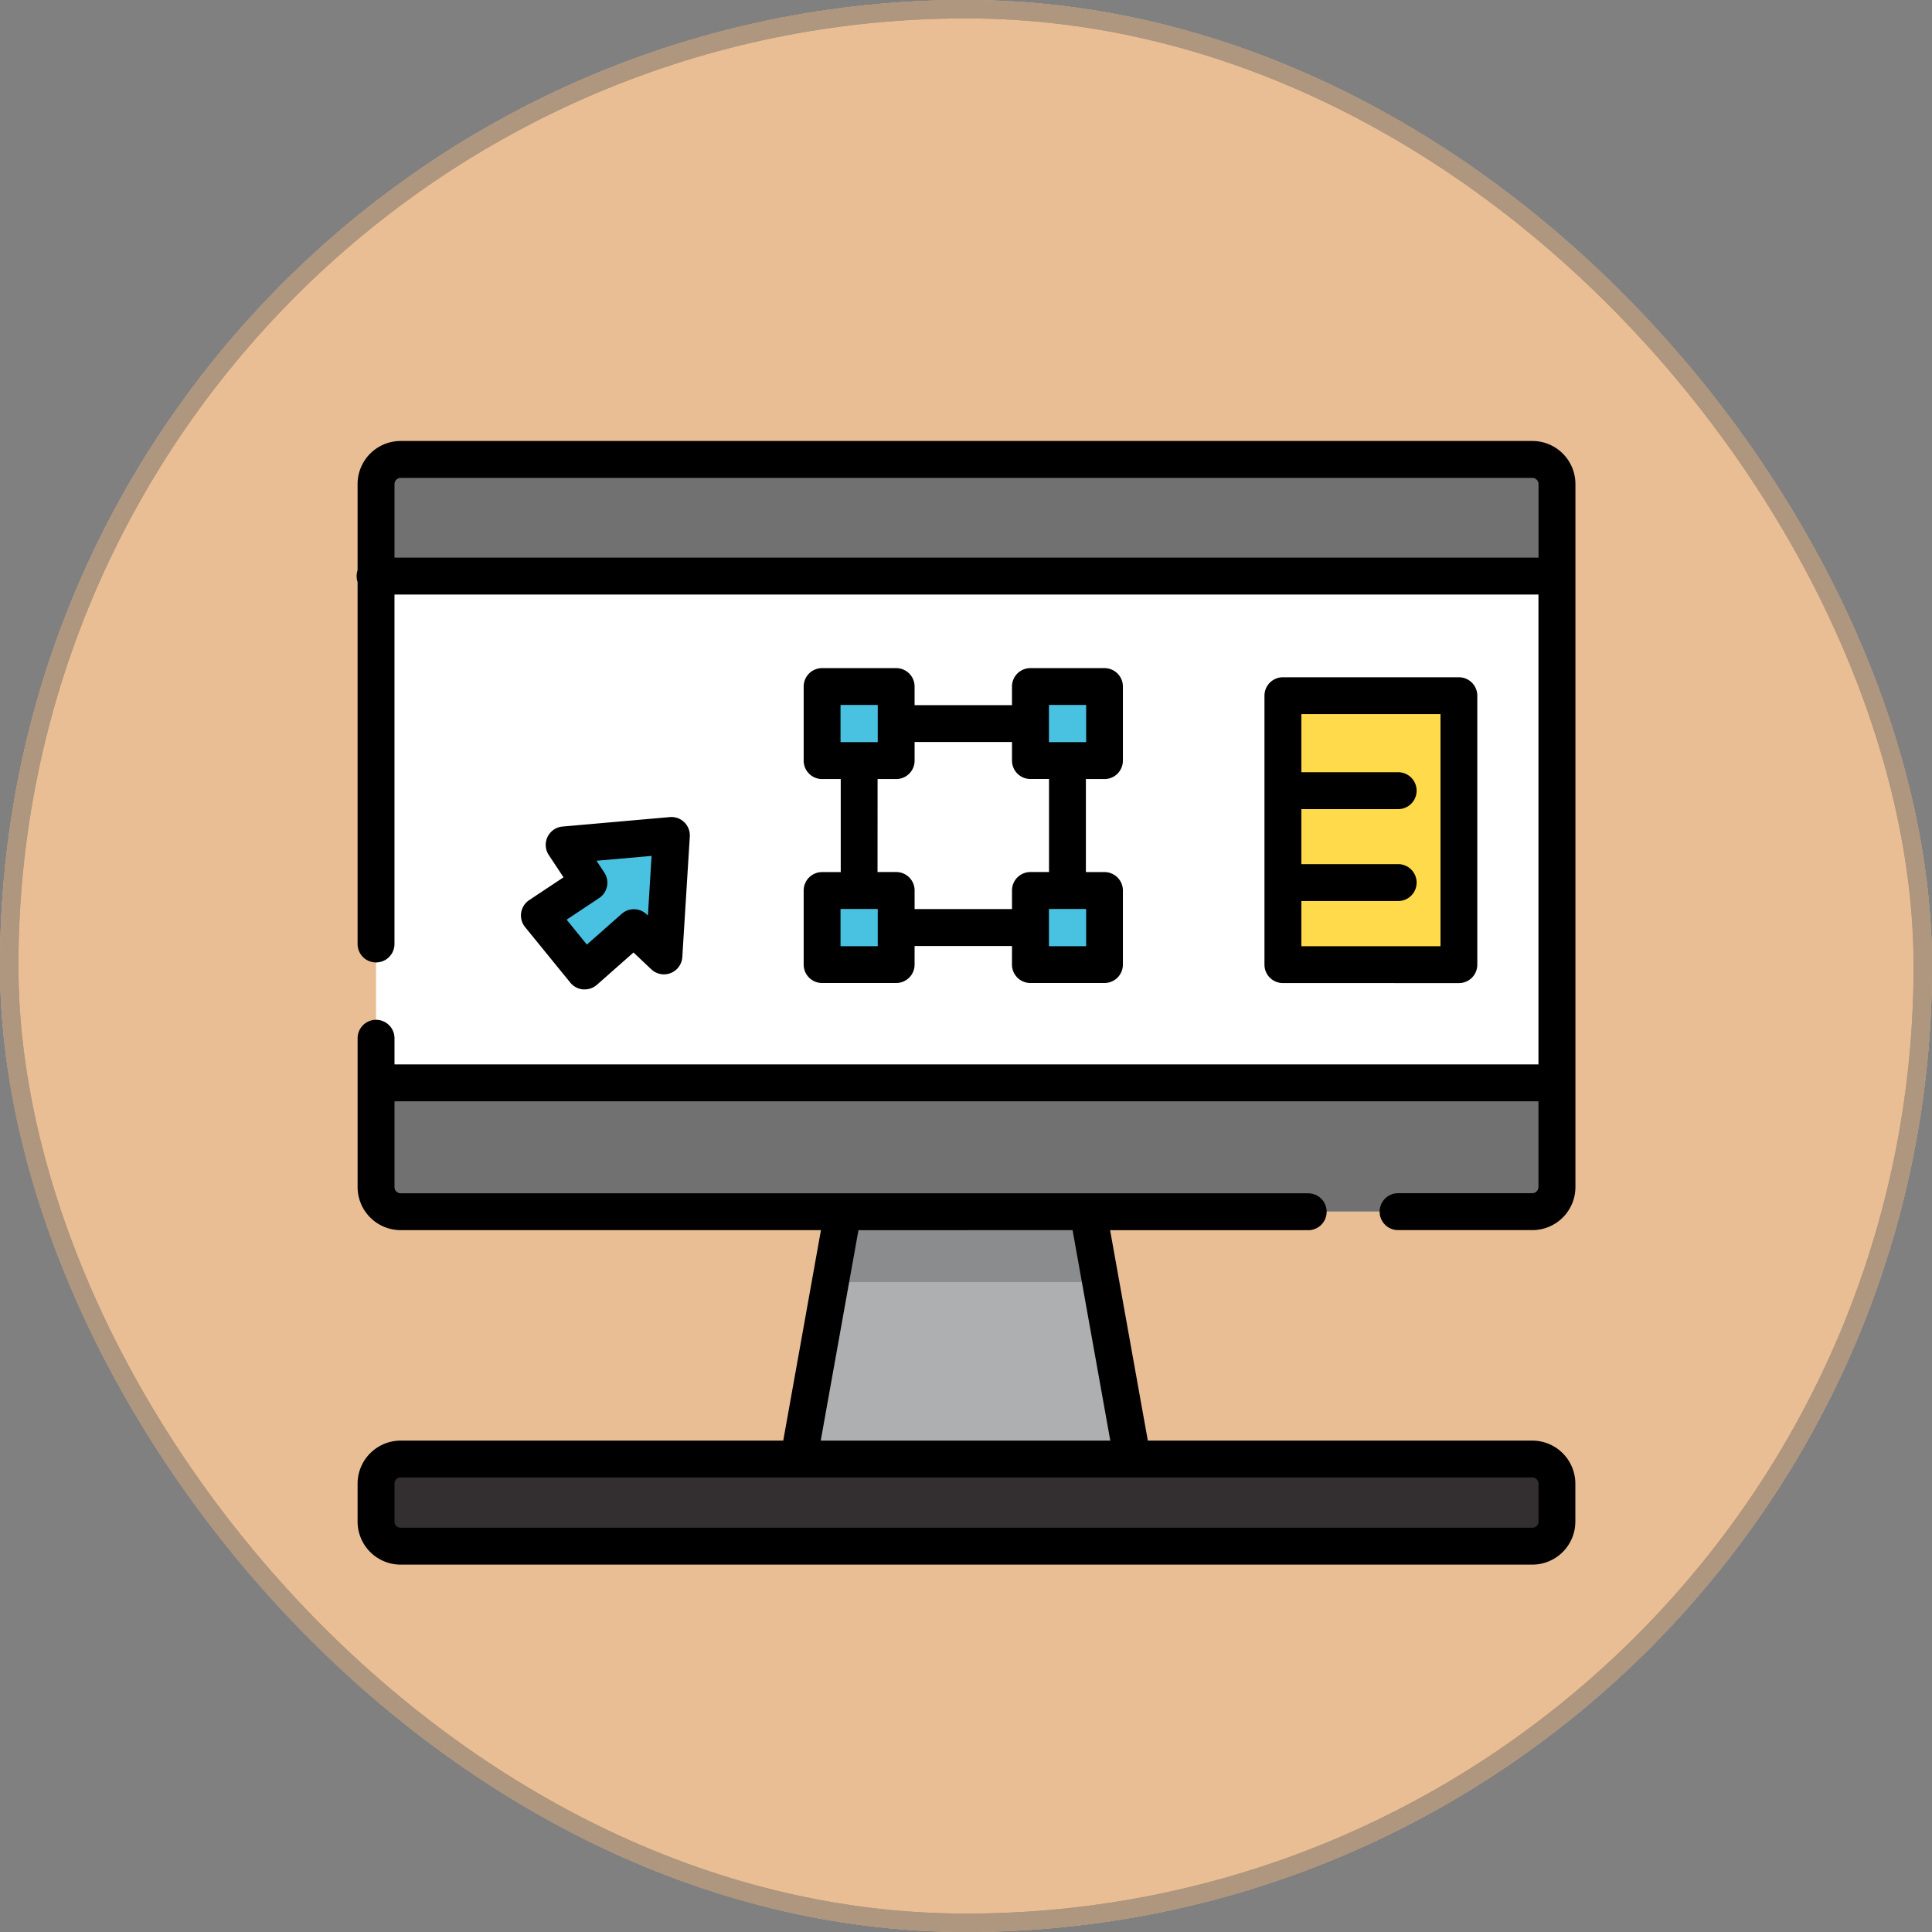 <svg xmlns="http://www.w3.org/2000/svg" width="105" height="104.999" viewBox="0 0 105 104.999">
  <rect x="0" y="0" width="105" height="104.999" fill="#808080" stroke="none"/>
  <g id="Grupo_1212406" data-name="Grupo 1212406" transform="translate(-905 -10752.208)">
    <g id="Grupo_1198249" data-name="Grupo 1198249" transform="translate(905 10752.208)">
      <g id="Grupo_1098742" data-name="Grupo 1098742" transform="translate(0)">
        <g id="Rectángulo_400898" data-name="Rectángulo 400898" transform="translate(0.001 0)" fill="#eabe94" stroke="#ae967f" stroke-width="1">
          <rect width="104.999" height="104.999" rx="52.5" stroke="none"/>
          <rect x="0.5" y="0.5" width="103.999" height="103.999" rx="52" fill="none"/>
        </g>
        <g id="Rectángulo_400907" data-name="Rectángulo 400907" transform="translate(0 0)" fill="none" stroke="#ae967f" stroke-width="1">
          <rect width="104.999" height="104.999" rx="52.5" stroke="none"/>
          <rect x="0.5" y="0.5" width="103.999" height="103.999" rx="52" fill="none"/>
        </g>
      </g>
    </g>
    <g id="graphic-design_525578_1_" data-name="graphic-design_525578 (1)" transform="translate(924.382 10756.202)">
      <path id="Trazado_900510" data-name="Trazado 900510" d="M203.845,345.647H185.711l2.717-15.155h12.7Z" transform="translate(-161.686 -270.349)" fill="#aeafb0"/>
      <g id="Grupo_1212403" data-name="Grupo 1212403" transform="translate(25.559 60.143)" opacity="0.2">
        <path id="Trazado_900511" data-name="Trazado 900511" d="M211.266,330.492h-12.7l-.994,5.545H212.26Z" transform="translate(-197.572 -330.492)"/>
      </g>
      <path id="Trazado_900512" data-name="Trazado 900512" d="M71,68.606H9.492a1.341,1.341,0,0,1-1.337-1.337V29.059a1.341,1.341,0,0,1,1.337-1.337H71a1.341,1.341,0,0,1,1.337,1.337v38.21A1.341,1.341,0,0,1,71,68.606Z" transform="translate(-7.1 -6.747)" fill="#fff"/>
      <g id="Grupo_1212404" data-name="Grupo 1212404" transform="translate(1.029 20.975)">
        <path id="Trazado_900513" data-name="Trazado 900513" d="M7.952,289.64V295.3a1.341,1.341,0,0,0,1.337,1.337h61.5A1.341,1.341,0,0,0,72.13,295.3V289.64Z" transform="translate(-7.952 -255.757)" fill="#727171"/>
        <path id="Trazado_900514" data-name="Trazado 900514" d="M72.131,29.059a1.341,1.341,0,0,0-1.337-1.337H9.29a1.341,1.341,0,0,0-1.337,1.337v5H72.131Z" transform="translate(-7.953 -27.722)" fill="#727171"/>
      </g>
      <rect id="Rectángulo_408894" data-name="Rectángulo 408894" width="9.567" height="14.619" transform="translate(50.339 33.814)" fill="#ffdb4c"/>
      <path id="Trazado_900515" data-name="Trazado 900515" d="M79.516,190.116l1.521-1.011a.668.668,0,0,0,.188-.924l-.363-.552a.668.668,0,0,1,.5-1.033l3.936-.347a.668.668,0,0,1,.726.707l-.27,4.342a.668.668,0,0,1-1.126.444l-.215-.2a.668.668,0,0,0-.917,0l-1.611,1.514a.668.668,0,0,1-.976-.065l-1.541-1.893A.668.668,0,0,1,79.516,190.116Z" transform="translate(-68.969 -144.764)" fill="#48c2e0"/>
      <path id="Trazado_900516" data-name="Trazado 900516" d="M71,452.382H9.492a1.337,1.337,0,0,1-1.337-1.337V448.98a1.337,1.337,0,0,1,1.337-1.337H71a1.337,1.337,0,0,1,1.337,1.337v2.066A1.337,1.337,0,0,1,71,452.382Z" transform="translate(-7.1 -372.345)" fill="#332e2f"/>
      <g id="Grupo_1212405" data-name="Grupo 1212405" transform="translate(25.295 33.315)">
        <path id="Trazado_900517" data-name="Trazado 900517" d="M198.893,127.14H196.2a.669.669,0,0,1-.668-.668v-2.692a.669.669,0,0,1,.668-.668h2.692a.669.669,0,0,1,.668.668v2.692A.669.669,0,0,1,198.893,127.14Z" transform="translate(-195.533 -123.111)" fill="#48c2e0"/>
        <path id="Trazado_900518" data-name="Trazado 900518" d="M198.893,212.864H196.2a.669.669,0,0,1-.668-.668V209.5a.669.669,0,0,1,.668-.668h2.692a.669.669,0,0,1,.668.668V212.2A.669.669,0,0,1,198.893,212.864Z" transform="translate(-195.533 -197.745)" fill="#48c2e0"/>
        <path id="Trazado_900519" data-name="Trazado 900519" d="M286.449,127.14h-2.692a.669.669,0,0,1-.668-.668v-2.692a.669.669,0,0,1,.668-.668h2.692a.669.669,0,0,1,.668.668v2.692A.668.668,0,0,1,286.449,127.14Z" transform="translate(-271.762 -123.111)" fill="#48c2e0"/>
        <path id="Trazado_900520" data-name="Trazado 900520" d="M286.449,212.864h-2.692a.669.669,0,0,1-.668-.668V209.5a.669.669,0,0,1,.668-.668h2.692a.669.669,0,0,1,.668.668V212.2A.668.668,0,0,1,286.449,212.864Z" transform="translate(-271.762 -197.745)" fill="#48c2e0"/>
      </g>
      <path id="Trazado_900521" data-name="Trazado 900521" d="M63.9,19.972H2.392A2.342,2.342,0,0,0,.052,22.311V27a.992.992,0,0,0,0,.636V47.31a1,1,0,1,0,2.005,0V28.317H64.23V53.855H2.058V52.432a1,1,0,1,0-2.005,0v8.09a2.342,2.342,0,0,0,2.339,2.339H25.235L23.186,74.3H2.392A2.342,2.342,0,0,0,.052,76.635V78.7A2.342,2.342,0,0,0,2.392,81.04H63.9A2.342,2.342,0,0,0,66.235,78.7V76.635A2.342,2.342,0,0,0,63.9,74.3H43l-2.05-11.435H51.716a1,1,0,1,0,0-2.005H2.392a.339.339,0,0,1-.334-.334V55.86H64.23v4.661a.339.339,0,0,1-.334.334H56.6a1,1,0,1,0,0,2.005H63.9a2.342,2.342,0,0,0,2.339-2.339V22.311A2.342,2.342,0,0,0,63.9,19.972Zm.334,56.663V78.7a.334.334,0,0,1-.334.334H2.392a.334.334,0,0,1-.334-.334V76.635a.334.334,0,0,1,.334-.334H63.9A.334.334,0,0,1,64.23,76.635ZM38.91,62.861,40.96,74.3H25.223l2.05-11.435ZM2.058,26.312v-4a.339.339,0,0,1,.334-.334H63.9a.339.339,0,0,1,.334.334v4Z" transform="translate(0)"/>
      <path id="Trazado_900522" data-name="Trazado 900522" d="M188.786,126.451a1,1,0,0,0-1,1v4.028a1,1,0,0,0,1,1h4.028a1,1,0,0,0,1-1v-1.011h5.293v1.011a1,1,0,0,0,1,1h4.028a1,1,0,0,0,1-1v-4.028a1,1,0,0,0-1-1h-1.012v-5.056h1.012a1,1,0,0,0,1-1v-4.029a1,1,0,0,0-1-1h-4.028a1,1,0,0,0-1,1v1.012h-5.293v-1.012a1,1,0,0,0-1-1h-4.028a1,1,0,0,0-1,1v4.029a1,1,0,0,0,1,1H189.8v5.056Zm3.026,4.028h-2.023v-2.023h2.023Zm11.327,0h-2.023v-2.023h2.023Zm-2.023-13.113h2.023v2.023h-2.023Zm-11.327,0h2.023v2.023h-2.023Zm2.014,4.029h1.012a1,1,0,0,0,1-1V119.38h5.293v1.012a1,1,0,0,0,1,1h1.012v5.056h-1.012a1,1,0,0,0-1,1v1.012h-5.293v-1.012a1,1,0,0,0-1-1H191.8Z" transform="translate(-163.49 -83.049)"/>
      <path id="Trazado_900523" data-name="Trazado 900523" d="M391.947,135.843a1,1,0,0,0,1-1V120.222a1,1,0,0,0-1-1h-9.567a1,1,0,0,0-1,1v14.619a1,1,0,0,0,1,1Zm-1-14.619v12.614h-7.562v-2.455h5.262a1,1,0,1,0,0-2.005h-5.262v-2.99h5.262a1,1,0,1,0,0-2.005h-5.262v-3.159Z" transform="translate(-332.041 -86.408)"/>
      <path id="Trazado_900524" data-name="Trazado 900524" d="M69.045,183.183a1,1,0,0,0,.214.783l2.459,3.02a1,1,0,0,0,.7.366c.028,0,.055,0,.082,0a1,1,0,0,0,.663-.251l1.987-1.755.964.911a1,1,0,0,0,1.689-.666l.407-6.543a1,1,0,0,0-1.089-1.061l-5.825.514a1,1,0,0,0-.749,1.55l.8,1.209L69.481,182.5A1,1,0,0,0,69.045,183.183ZM73.562,181l-.421-.64,2.992-.264-.2,3.242-.073-.069a1,1,0,0,0-1.352-.023l-1.892,1.67-1.1-1.354,1.768-1.175A1,1,0,0,0,73.562,181Z" transform="translate(-60.103 -137.574)"/>
    </g>
  </g>
</svg>
